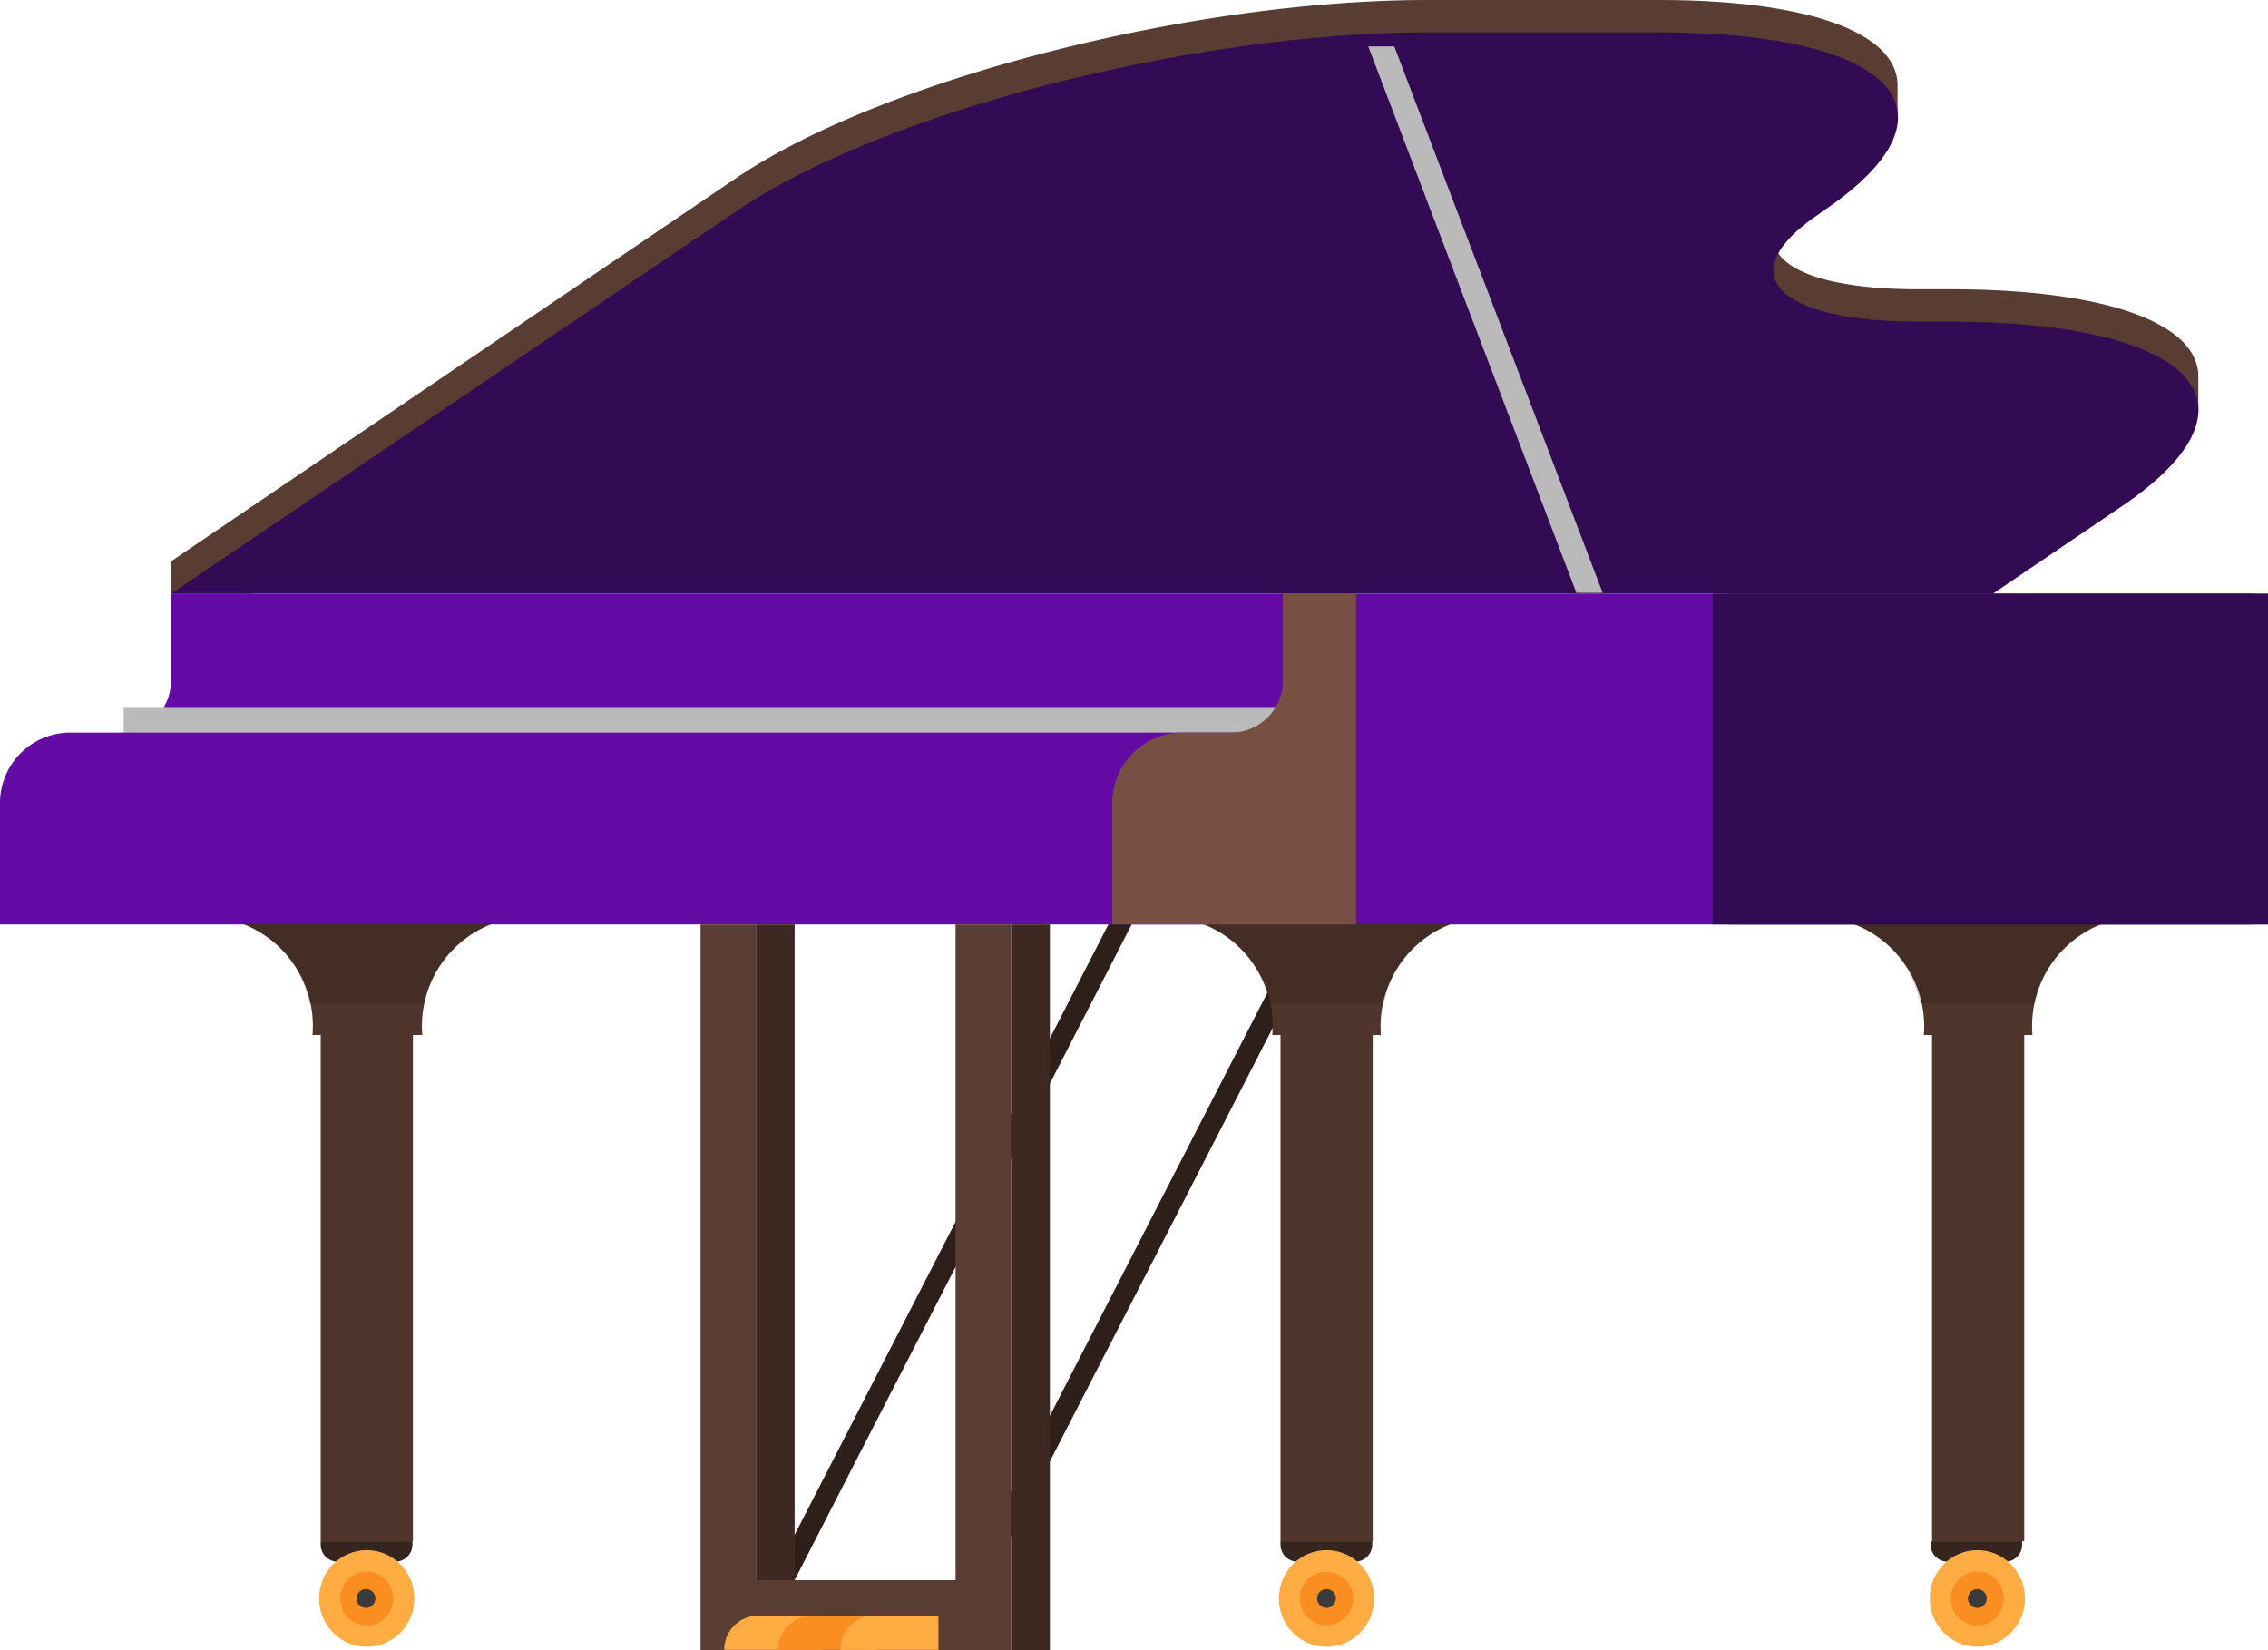 <svg xmlns="http://www.w3.org/2000/svg" viewBox="0 0 96.67 70.34"><defs><style>.cls-1{fill:#2e1f1a;}.cls-2{fill:#4f352c;}.cls-3{fill:#650ba5;}.cls-4{fill:#330b55;}.cls-5{opacity:0.15;}.cls-6{fill:#593c32;}.cls-7{fill:#3d2922;}.cls-8{fill:#bababa;}.cls-9{fill:#ffad42;}.cls-10{fill:#fb8e21;}.cls-11{fill:#785043;}.cls-12{fill:#36241e;}.cls-13{fill:#3b3b3b;}</style></defs><g id="Layer_2" data-name="Layer 2"><g id="Layer_1-2" data-name="Layer 1"><polygon class="cls-1" points="40.99 69.61 39.99 69.61 55.55 39.34 56.55 39.34 40.99 69.61"/><polygon class="cls-1" points="32.71 69.61 31.72 69.61 47.28 39.34 48.27 39.34 32.71 69.61"/><path class="cls-2" d="M78.86,39.34A4.66,4.66,0,0,1,82,44.12h.35V65.7h3.93V44.12h.35a4.66,4.66,0,0,1,3.1-4.78Z"/><path class="cls-3" d="M7.29,25.31V29a2.21,2.21,0,0,1-2.2,2.23H3a3,3,0,0,0-3,3.06v5.12H96.67V25.31Z"/><rect class="cls-4" x="73.63" y="25.31" width="23.04" height="14.1"/><rect class="cls-4" x="73" y="25.31" width="23.04" height="14.1"/><path class="cls-2" d="M10.22,39.34a4.66,4.66,0,0,1,3.1,4.78h.35V65.7H17.6V44.12H18a4.66,4.66,0,0,1,3.1-4.78Z"/><path class="cls-2" d="M51.13,39.34a4.66,4.66,0,0,1,3.1,4.78h.35V65.7h3.93V44.12h.35A4.66,4.66,0,0,1,62,39.34Z"/><path class="cls-5" d="M81.83,42.77h4.9a4.5,4.5,0,0,1,3-3.43H78.86A4.5,4.5,0,0,1,81.83,42.77Z"/><path class="cls-5" d="M13.18,42.77h4.91a4.48,4.48,0,0,1,3-3.43H10.22A4.5,4.5,0,0,1,13.18,42.77Z"/><path class="cls-5" d="M54.09,42.77H59a4.48,4.48,0,0,1,3-3.43H51.13A4.48,4.48,0,0,1,54.09,42.77Z"/><polygon class="cls-6" points="40.73 39.41 40.73 67.36 32.22 67.36 32.22 39.41 29.86 39.41 29.86 70.34 43.1 70.34 43.1 39.41 40.73 39.41"/><rect class="cls-7" x="32.22" y="39.41" width="1.65" height="27.95"/><rect class="cls-7" x="43.1" y="39.41" width="1.65" height="30.93"/><path class="cls-6" d="M93.7,16.05c0-2.23-3.82-3.72-10.63-3.72H81.76c-6.09,0-8-2.06-4.24-4.59l.18-.12A9.25,9.25,0,0,0,80.43,5h.45V3.58h0C80.81,1.43,77.2,0,70.66,0h-9.8c-10.1,0-23.3,3.4-29.48,7.59L7.29,23.93v1.38h3.47V23.93H84.94l5.37-3.64.12-.08a10.09,10.09,0,0,0,2.7-2.49l.57-.14V16.05Z"/><path class="cls-4" d="M83.07,13.71H81.76c-6.09,0-8-2.05-4.24-4.58L77.7,9c6.23-4.2,3.08-7.62-7-7.62h-9.8c-10.1,0-23.3,3.4-29.48,7.6L7.29,25.31H84.94l5.37-3.64.12-.08C96.84,17.24,93.55,13.71,83.07,13.71Z"/><polygon class="cls-8" points="59.43 1.98 58.32 1.98 67.19 25.27 68.31 25.27 59.43 1.98"/><path class="cls-9" d="M35.05,68.87H32.31a1.45,1.45,0,0,0-1.44,1.46h4.18Z"/><path class="cls-10" d="M37.35,68.87H34.6a1.44,1.44,0,0,0-1.43,1.46h4.18Z"/><path class="cls-9" d="M40,68.87H37.25a1.44,1.44,0,0,0-1.43,1.46H40Z"/><rect class="cls-8" x="5.27" y="30.14" width="49.13" height="1.09"/><path class="cls-11" d="M54.68,25.31V29a2.21,2.21,0,0,1-2.19,2.23H50.41a3,3,0,0,0-3,3.06v5.12H57.8V25.31Z"/><path class="cls-12" d="M57.77,66.57H55.29a.72.72,0,0,1-.71-.73V65.7h3.91v.14A.73.73,0,0,1,57.77,66.57Z"/><ellipse class="cls-9" cx="56.54" cy="68.14" rx="2.03" ry="2.06"/><path class="cls-10" d="M57.68,68.14A1.14,1.14,0,1,1,56.54,67,1.14,1.14,0,0,1,57.68,68.14Z"/><path class="cls-13" d="M56.94,68.14a.4.4,0,1,1-.4-.4A.4.4,0,0,1,56.94,68.14Z"/><path class="cls-12" d="M85.51,66.57H83a.72.72,0,0,1-.71-.73V65.7h3.9v.14A.72.72,0,0,1,85.51,66.57Z"/><ellipse class="cls-9" cx="84.28" cy="68.14" rx="2.03" ry="2.06"/><ellipse class="cls-10" cx="84.28" cy="68.14" rx="1.13" ry="1.15"/><path class="cls-13" d="M84.68,68.14a.4.4,0,0,1-.4.4.4.4,0,0,1,0-.8A.4.4,0,0,1,84.68,68.14Z"/><path class="cls-12" d="M16.86,66.57H14.38a.72.72,0,0,1-.71-.73V65.7h3.91v.14A.73.73,0,0,1,16.86,66.57Z"/><ellipse class="cls-9" cx="15.63" cy="68.14" rx="2.03" ry="2.06"/><ellipse class="cls-10" cx="15.63" cy="68.14" rx="1.13" ry="1.15"/><path class="cls-13" d="M16,68.14a.4.4,0,1,1-.4-.4A.4.4,0,0,1,16,68.14Z"/></g></g></svg>